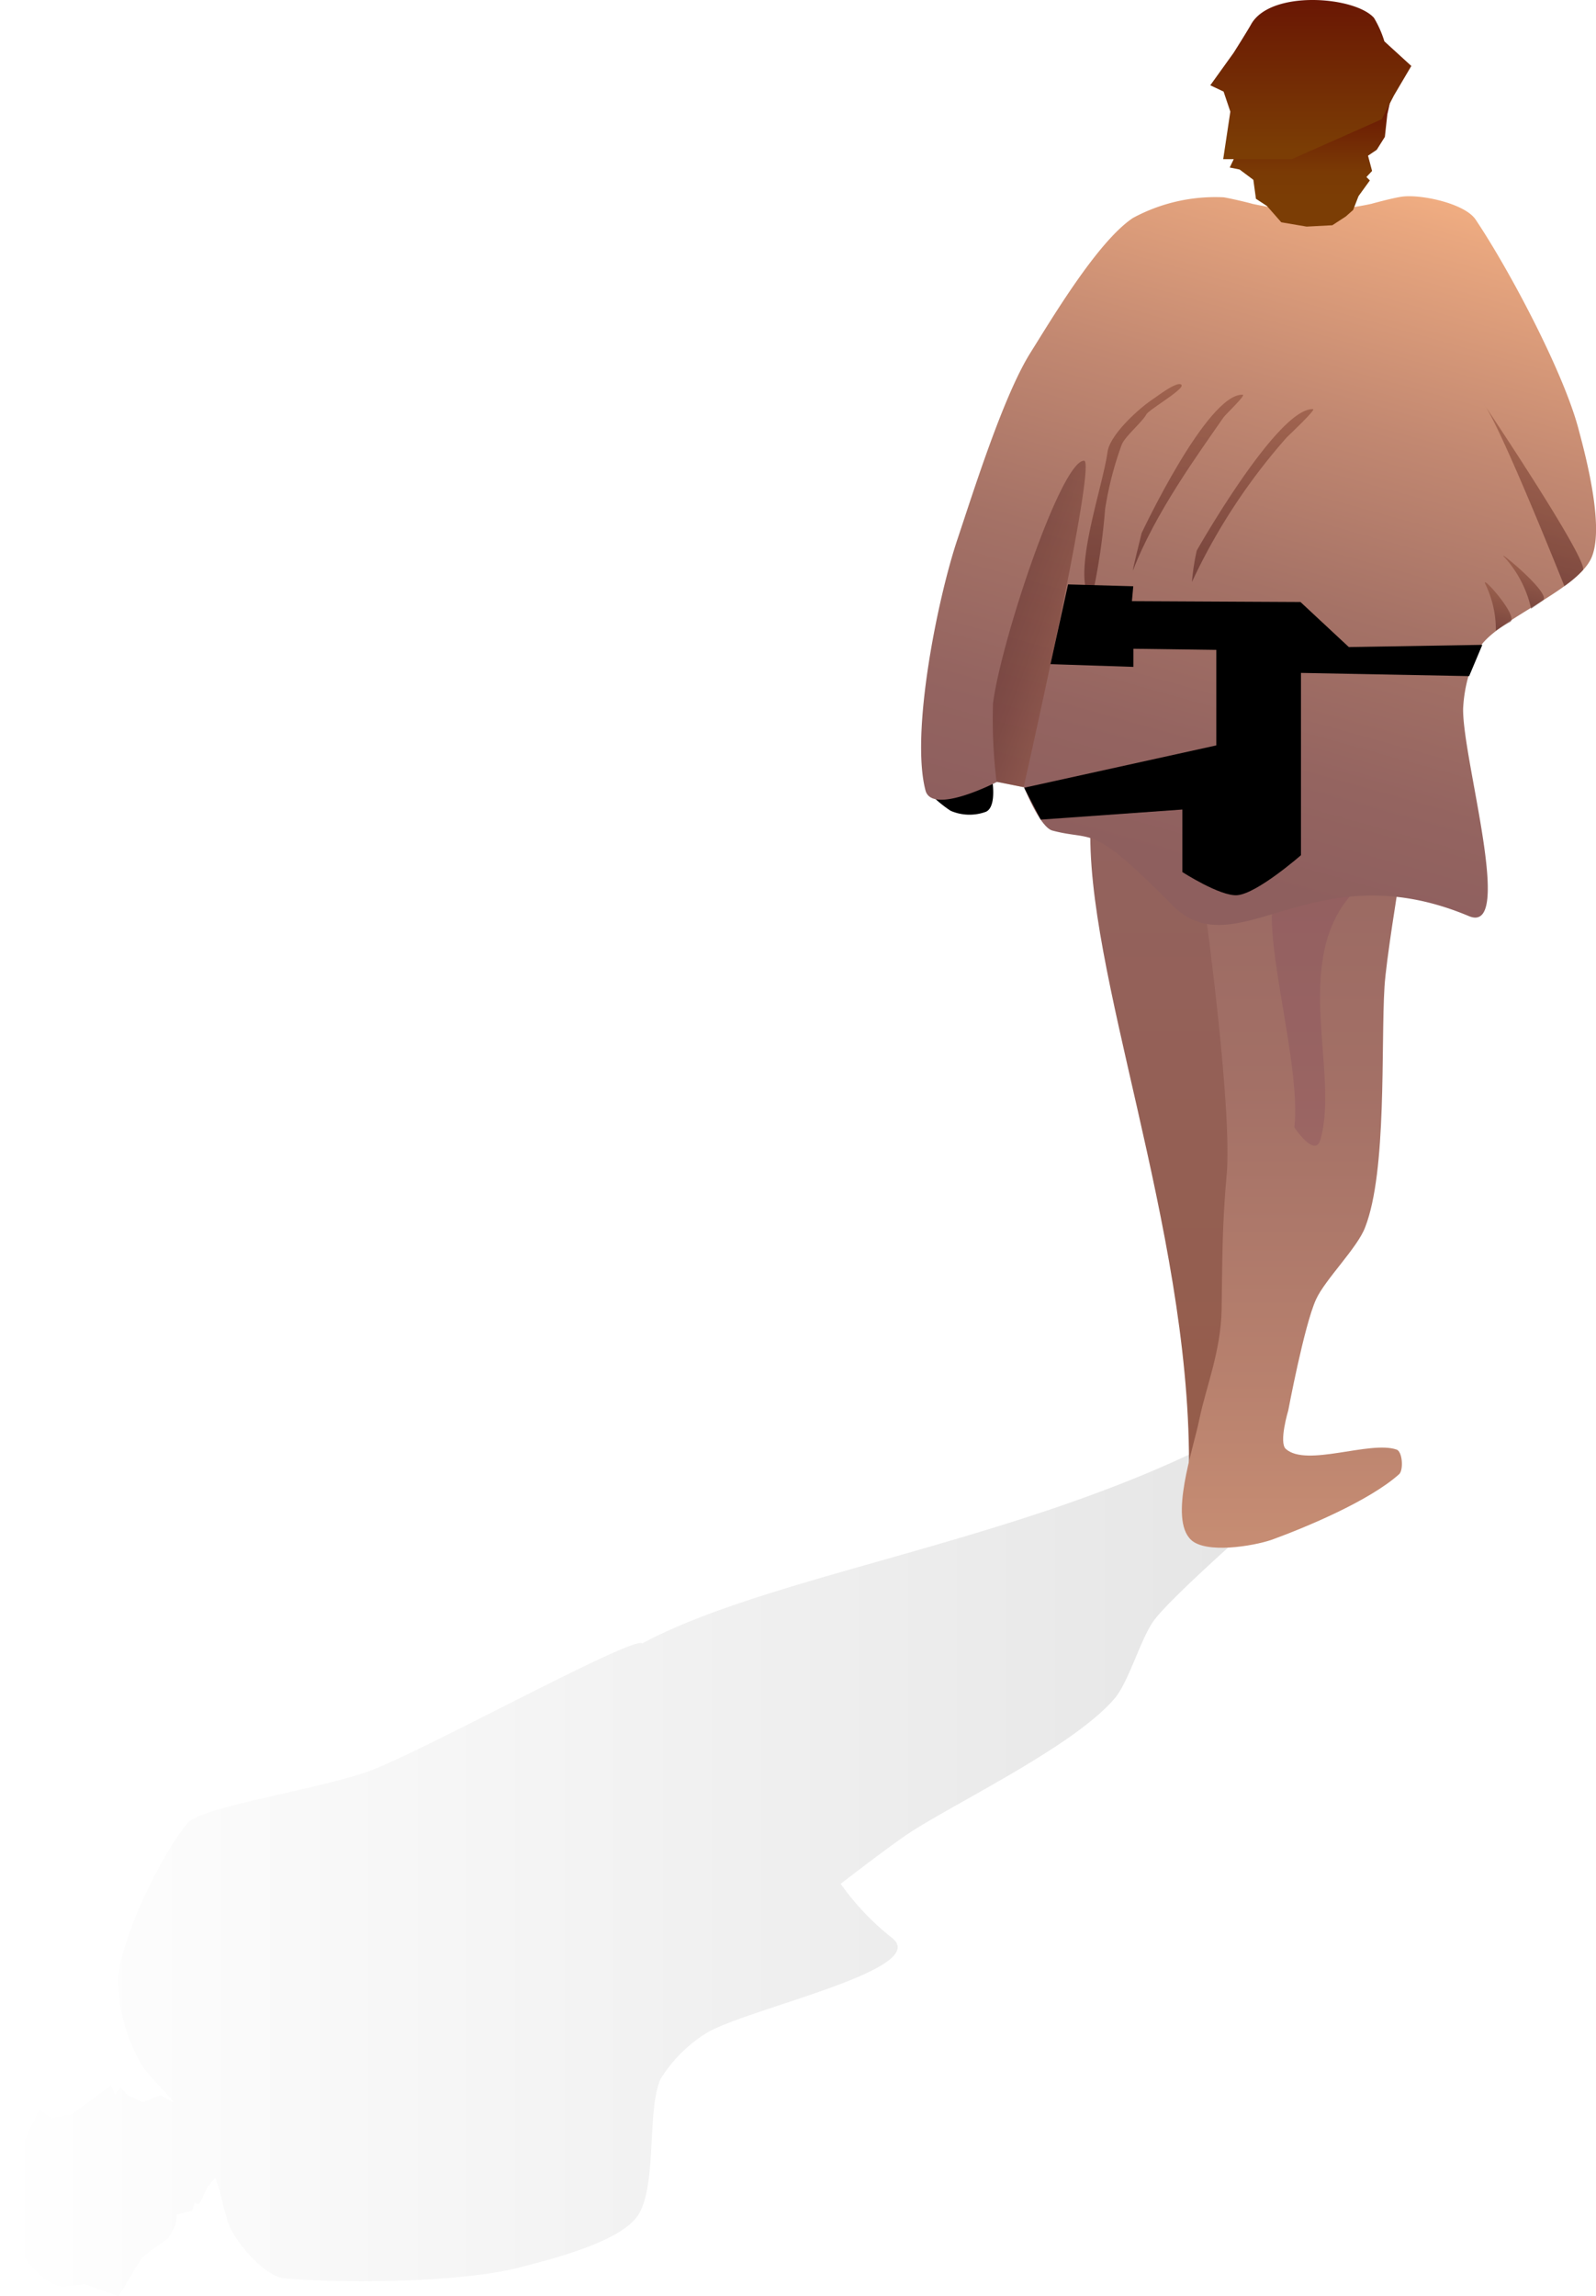 <svg xmlns="http://www.w3.org/2000/svg" xmlns:xlink="http://www.w3.org/1999/xlink" width="129.72" height="186.54">
  <defs>
    <style>
      .cls-1{opacity:.1;fill:url(#linear-gradient)}.cls-2{fill:url(#linear-gradient-2)}.cls-3{fill:url(#linear-gradient-3)}.cls-4{fill:#7e4559;opacity:.27}.cls-5{fill:url(#linear-gradient-4)}.cls-6{opacity:.56;fill:url(#linear-gradient-5)}.cls-11,.cls-12,.cls-7,.cls-8,.cls-9{opacity:.55}.cls-7{fill:url(#linear-gradient-6)}.cls-8{fill:url(#linear-gradient-7)}.cls-9{fill:url(#linear-gradient-8)}.cls-10{opacity:.43;fill:url(#linear-gradient-9)}.cls-11{fill:url(#linear-gradient-10)}.cls-12{fill:url(#linear-gradient-11)}.cls-13{fill:url(#linear-gradient-12)}.cls-14{fill:url(#linear-gradient-13)}
    </style>
    <linearGradient id="linear-gradient" y1="151.26" x2="101.73" y2="151.26" gradientUnits="userSpaceOnUse">
      <stop offset="0" stop-opacity="0"/>
      <stop offset="1"/>
    </linearGradient>
    <linearGradient id="linear-gradient-2" x1="94.65" y1="129.67" x2="94.65" y2="63.79" gradientUnits="userSpaceOnUse">
      <stop offset=".15" stop-color="#955c49"/>
      <stop offset="1" stop-color="#936360"/>
    </linearGradient>
    <linearGradient id="linear-gradient-3" x1="104.99" y1="71.76" x2="104.99" y2="125.74" gradientUnits="userSpaceOnUse">
      <stop offset="0" stop-color="#9b6a63"/>
      <stop offset=".3" stop-color="#a37066"/>
      <stop offset=".75" stop-color="#b8816e"/>
      <stop offset="1" stop-color="#c78d73"/>
    </linearGradient>
    <linearGradient id="linear-gradient-4" x1="112.48" y1="12.74" x2="96.37" y2="70.31" gradientUnits="userSpaceOnUse">
      <stop offset="0" stop-color="#f6b284"/>
      <stop offset=".08" stop-color="#e9a77f"/>
      <stop offset=".36" stop-color="#c28871"/>
      <stop offset=".61" stop-color="#a57266"/>
      <stop offset=".84" stop-color="#946460"/>
      <stop offset="1" stop-color="#8e5f5e"/>
    </linearGradient>
    <linearGradient id="linear-gradient-5" x1="92.1" y1="31.19" x2="92.1" y2="49.02" gradientUnits="userSpaceOnUse">
      <stop offset="0" stop-color="#864734"/>
      <stop offset="1" stop-color="#501d1a"/>
    </linearGradient>
    <linearGradient id="linear-gradient-6" x1="96.58" y1="32.07" x2="96.58" y2="46.3" xlink:href="#linear-gradient-5"/>
    <linearGradient id="linear-gradient-7" x1="101.8" y1="33.23" x2="101.8" y2="47.32" xlink:href="#linear-gradient-5"/>
    <linearGradient id="linear-gradient-8" x1="124.06" y1="45.9" x2="123.14" y2="49.21" xlink:href="#linear-gradient-5"/>
    <linearGradient id="linear-gradient-9" x1="87.9" y1="51.72" x2="80.7" y2="49.01" gradientUnits="userSpaceOnUse">
      <stop offset="0" stop-color="#864734"/>
      <stop offset=".09" stop-color="#7e4130"/>
      <stop offset=".44" stop-color="#652d24"/>
      <stop offset=".75" stop-color="#55211d"/>
      <stop offset="1" stop-color="#501d1a"/>
    </linearGradient>
    <linearGradient id="linear-gradient-10" x1="125.91" y1="35.09" x2="122.66" y2="46.71" xlink:href="#linear-gradient-5"/>
    <linearGradient id="linear-gradient-11" x1="122.03" y1="47.9" x2="121.1" y2="51.21" xlink:href="#linear-gradient-5"/>
    <linearGradient id="linear-gradient-12" x1="106.56" y1="18.41" x2="106.56" y2="7.44" gradientUnits="userSpaceOnUse">
      <stop offset=".21" stop-color="#7b3d05"/>
      <stop offset=".41" stop-color="#7a3a05"/>
      <stop offset=".91" stop-color="#691604"/>
    </linearGradient>
    <linearGradient id="linear-gradient-13" x1="106.56" y1="12.17" x2="106.56" y2="-.34" gradientUnits="userSpaceOnUse">
      <stop offset="0" stop-color="#7b3d05"/>
      <stop offset="1" stop-color="#691604"/>
    </linearGradient>
  </defs>
  <g id="Layer_2" data-name="Layer 2">
    <g id="Luke">
      <path id="Shadow" class="cls-1" d="M51.75 180.13c1.7-2.27.8-8.58 1.92-11.19a11.5 11.5 0 0 1 3.84-3.82c3.52-2 18.19-5.14 15-7.67a21 21 0 0 1-4.18-4.4c1.53-1.18 4.58-3.51 5.9-4.34 4.15-2.61 13.23-7 16.39-10.75 1.15-1.37 2.15-5 3.22-6.37 1.4-1.85 7.66-7.36 7.66-7.36s.89-9.73-1-8c-16.31 8.88-37.5 11.49-48.3 17.29-.68-.65-16.82 8.23-21.82 10.23-3.87 1.54-14 3-15.13 4.36-2.19 2.65-5.35 9.19-5.66 12.61a14.07 14.07 0 0 0 2.07 7.28c.31.4 1.22 1.43 1.58 1.79a10.24 10.24 0 0 1 .82.95H14l-.95-.51-1.45.55-1.27-.58-.53-.63-.44.62-.36-.75-3.13 2.31-1.68.35-1-.71-1.4 2.92s-1 1.78-1.35 2.35c-1.74 2.75 2.06 8.54 4.36 9.07a8.62 8.62 0 0 0 2.06-.17l2.79 1 1.42-2.39.51-.75.59-.51 1.5-1.06.61-1.08.08-.85 1.25-.31.21-.64.38.11.67-1.4.62-.76a10.86 10.86 0 0 1 .43 1.35c.16.67.44 1.81.68 2.46.55 1.47 2.94 4.23 4.5 4.37 4.93.45 14.42.32 19-.85 2.57-.66 8.08-2.03 9.65-4.12z"/>
      <g id="Luke-2" data-name="Luke">
        <g id="Legs">
          <path class="cls-2" d="M88.64 66.8c-.51 12.1 8 32.74 8 52 0 1 4.07 0 4.07 0l-.47-52.65-11.57.63"/>
          <path class="cls-3" d="M98 74.31s2.2 16 1.69 21.28c-.38 4.06-.34 7.42-.4 10.81s-1.28 6.33-1.8 8.87-2.48 8.09-.7 9.82c1.18 1.15 5 .55 6.6 0 2.73-1 7.88-3.13 10.33-5.32.37-.34.27-1.85-.21-2-2.16-.75-7.32 1.45-9-.05-.59-.52.2-3.14.2-3.14s1.29-6.88 2.25-9c.73-1.62 3.39-4.22 4-5.88 1.78-4.57 1.27-14.65 1.57-19.54.13-2.12 1.16-8.4 1.16-8.4z"/>
          <path class="cls-4" d="M103.53 72.93l6.27-.2c-4.81 5.49-.93 14.48-2.48 19.86-.44 1.53-2.12-1-2.12-1 .58-4.91-2.54-15.02-1.67-18.66z"/>
        </g>
        <g id="Torso">
          <path d="M75.51 64.4l5.1-1.27s.47 2.38-.47 2.82a3.86 3.86 0 0 1-2.88-.08 10 10 0 0 1-1.75-1.47z"/>
          <path class="cls-5" d="M128.32 34.94c-1.19-4.61-5.63-13-8.39-17.11-.88-1.3-4.44-2.07-6-1.85-.67.1-1.81.4-2.47.58a22.69 22.69 0 0 1-9.67 0c-.48-.14-1.83-.45-2.33-.53a14.07 14.07 0 0 0-7.38 1.68c-2.86 1.91-6.54 8.1-8.36 11-2.19 3.53-4.59 11.19-5.91 15.13-1.61 4.81-3.81 15.71-2.59 20.37.53 2.06 5.82-.69 5.82-.69l2.2.44s1.28 3.25 2.3 3.52c3.45.91 3.1-.68 9.68 6 5.27 5.37 11.37-4.43 24.17.95 3.74 1.57-.54-12.81-.47-16.86a11.71 11.71 0 0 1 1.51-5.21c1.75-2.23 7.72-4.46 8.9-7 1.08-2.36-.33-7.89-1.01-10.42z"/>
          <path class="cls-6" d="M88.34 48.14l.3.88a52 52 0 0 0 1.18-7.65 27.39 27.39 0 0 1 1.35-5.24c.27-.68 1.66-1.83 2-2.46.23-.41 3.18-2.09 2.85-2.41s-1.88.88-2.33 1.18c-1.17.78-3.47 2.88-3.67 4.27-.38 2.75-2.56 8.88-1.68 11.43z"/>
          <path id="Belt" d="M84.59 66.59L83.24 64l15.62-3.44V52.8l-6.74-.09v1.47l-6.74-.22 1.43-6.48 5.3.15-.11 1.21 13.7.07 3.93 3.66 10.85-.18-1.07 2.54-13.67-.26v14.81s-3.56 3.12-5.18 3.25c-1.37.11-4.46-1.88-4.46-1.88v-5.08z"/>
          <path class="cls-7" d="M101 32.07c-2.88-.12-8.21 11.24-8.21 11.24s-.84 3.36-.69 3c1.8-4.66 5.32-9.47 7.33-12.38.18-.27 1.88-1.85 1.57-1.86z"/>
          <path class="cls-8" d="M106.72 33.24c-2.88-.12-9.45 11.49-9.45 11.49a18.4 18.4 0 0 0-.39 2.55 48.92 48.92 0 0 1 7.7-11.74c.2-.2 2.42-2.29 2.14-2.3z"/>
          <path class="cls-9" d="M124.42 49.47s.69-.47 1-.7c.68-.58-3.87-4.27-3.17-3.53a9.16 9.16 0 0 1 2.19 4.18"/>
          <path class="cls-10" d="M81 63.52l2.2.44s6-26.53 4.91-26.53c-1.88 0-6.77 14.73-7.4 19.72a41.55 41.55 0 0 0 .29 6.37z"/>
          <path class="cls-11" d="M128.65 46.33c.61-.65-8.56-14.28-8-13.44 1.46 2.08 6.5 14.73 6.5 14.73a8.9 8.9 0 0 0 1.5-1.29z"/>
          <path class="cls-12" d="M121.58 51.24s.86-.57 1.15-.7c.8-.39-2.43-4-2-3.08a8.52 8.52 0 0 1 .85 3.78z"/>
        </g>
        <g id="Head">
          <path class="cls-13" d="M100.75 13.77l1.12.84.21 1.54.9.59 1.16 1.32 2.06.35 2.09-.11 1.09-.71.6-.53.44-1.13.92-1.27-.28-.28.46-.49-.33-1.24.71-.48.66-1.05.2-1.83.41-1.85h-2.2l-6.95.26-3.41 4.53-.66 1.38.8.16z"/>
          <path class="cls-14" d="M99.45 7.44l-1.08-.51 1.89-2.63s1.09-1.72 1.42-2.31c1.57-2.84 8.47-2.29 10-.53a8.6 8.6 0 0 1 .84 1.9l2.19 2-1.41 2.39-1 1.94-7.3 3.24h-5.58l.58-3.86z"/>
        </g>
      </g>
    </g>
  </g>
</svg>